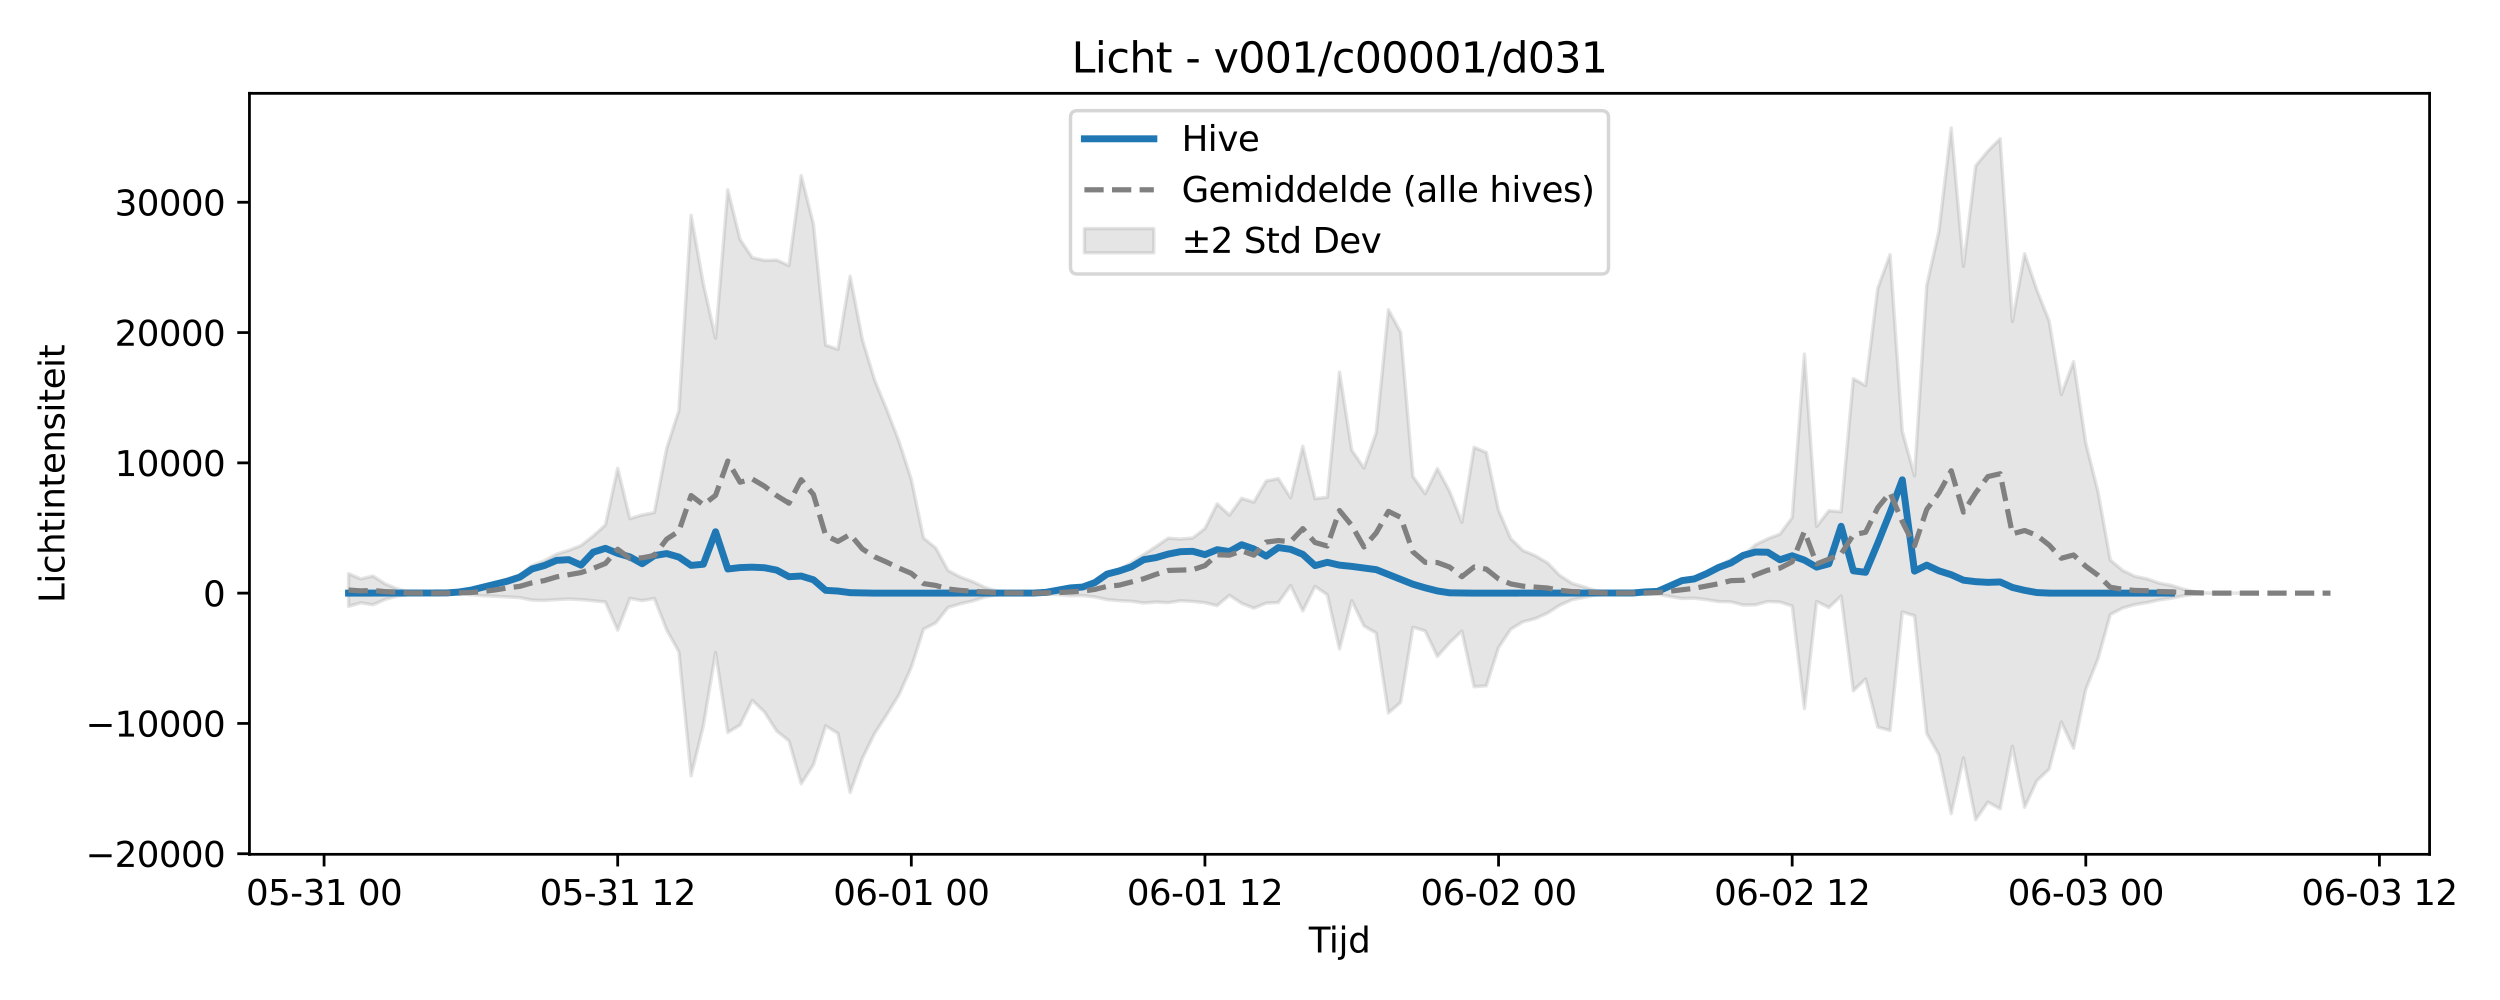 <?xml version="1.0" encoding="utf-8" standalone="no"?>
<!DOCTYPE svg PUBLIC "-//W3C//DTD SVG 1.1//EN"
  "http://www.w3.org/Graphics/SVG/1.1/DTD/svg11.dtd">
<svg xmlns:xlink="http://www.w3.org/1999/xlink" width="720pt" height="288pt" viewBox="0 0 720 288" xmlns="http://www.w3.org/2000/svg" version="1.1">
 <defs>
  <style type="text/css">*{stroke-linejoin: round; stroke-linecap: butt}</style>
 </defs>
 <g id="figure_1">
  <g id="patch_1">
   <path d="M 0 288 
L 720 288 
L 720 0 
L 0 0 
z
" style="fill: #ffffff"/>
  </g>
  <g id="axes_1">
   <g id="patch_2">
    <path d="M 71.84 246.04 
L 699.718 246.04 
L 699.718 26.88 
L 71.84 26.88 
z
" style="fill: #ffffff"/>
   </g>
   <g id="FillBetweenPolyCollection_1">
    <defs>
     <path id="md2fe8d2566" d="M 100.38 -122.783 
L 100.38 -113.359 
L 103.903 -114.384 
L 107.427 -113.816 
L 110.95 -115.371 
L 114.474 -116.347 
L 117.997 -116.979 
L 121.521 -117.159 
L 125.044 -117.175 
L 128.568 -117.142 
L 132.091 -116.99 
L 135.614 -116.728 
L 139.138 -116.392 
L 142.661 -116.272 
L 146.185 -116.079 
L 149.708 -115.885 
L 153.232 -115.173 
L 156.755 -115.077 
L 160.279 -115.297 
L 163.802 -115.472 
L 167.325 -115.307 
L 170.849 -114.986 
L 174.372 -114.627 
L 177.896 -106.51 
L 181.419 -115.677 
L 184.943 -115.023 
L 188.466 -115.623 
L 191.99 -106.62 
L 195.513 -100.29 
L 199.036 -64.571 
L 202.56 -78.968 
L 206.083 -100.059 
L 209.607 -77.064 
L 213.13 -79.173 
L 216.654 -86.309 
L 220.177 -82.925 
L 223.701 -77.426 
L 227.224 -74.645 
L 230.747 -62.268 
L 234.271 -67.745 
L 237.794 -78.948 
L 241.318 -76.773 
L 244.841 -59.75 
L 248.365 -69.609 
L 251.888 -76.759 
L 255.412 -82.215 
L 258.935 -87.951 
L 262.459 -95.834 
L 265.982 -106.807 
L 269.505 -108.622 
L 273.029 -113.041 
L 276.552 -114.106 
L 280.076 -114.904 
L 283.599 -116.034 
L 287.123 -116.761 
L 290.646 -117.039 
L 294.17 -117.165 
L 297.693 -117.161 
L 301.216 -117.038 
L 304.74 -116.716 
L 308.263 -116.411 
L 311.787 -116.476 
L 315.31 -116.068 
L 318.834 -115.317 
L 322.357 -115 
L 325.881 -114.838 
L 329.404 -114.338 
L 332.927 -114.604 
L 336.451 -114.428 
L 339.974 -114.98 
L 343.498 -114.783 
L 347.021 -114.416 
L 350.545 -113.574 
L 354.068 -116.566 
L 357.592 -114.227 
L 361.115 -112.846 
L 364.639 -114.295 
L 368.162 -114.468 
L 371.685 -119.355 
L 375.209 -112.042 
L 378.732 -119.131 
L 382.256 -116.706 
L 385.779 -101.097 
L 389.303 -115.022 
L 392.826 -107.732 
L 396.35 -105.656 
L 399.873 -82.675 
L 403.396 -85.717 
L 406.92 -107.345 
L 410.443 -106.304 
L 413.967 -98.937 
L 417.49 -102.887 
L 421.014 -106.236 
L 424.537 -90.218 
L 428.061 -90.483 
L 431.584 -101.502 
L 435.107 -106.797 
L 438.631 -108.932 
L 442.154 -109.838 
L 445.678 -111.414 
L 449.201 -113.691 
L 452.725 -115.256 
L 456.248 -115.963 
L 459.772 -116.721 
L 463.295 -117.114 
L 466.818 -117.173 
L 470.342 -117.147 
L 473.865 -116.974 
L 477.389 -116.913 
L 480.912 -116.209 
L 484.436 -115.632 
L 487.959 -115.706 
L 491.483 -115.296 
L 495.006 -114.743 
L 498.53 -114.662 
L 502.053 -113.744 
L 505.576 -113.79 
L 509.1 -114.767 
L 512.623 -114.609 
L 516.147 -113.494 
L 519.67 -83.909 
L 523.194 -114.769 
L 526.717 -113.027 
L 530.241 -116.335 
L 533.764 -89.032 
L 537.287 -92.454 
L 540.811 -78.601 
L 544.334 -77.619 
L 547.858 -111.748 
L 551.381 -110.667 
L 554.905 -76.762 
L 558.428 -70.55 
L 561.952 -53.676 
L 565.475 -69.714 
L 568.998 -51.922 
L 572.522 -56.99 
L 576.045 -55.078 
L 579.569 -73.093 
L 583.092 -55.512 
L 586.616 -63.145 
L 590.139 -66.466 
L 593.663 -80.051 
L 597.186 -72.497 
L 600.71 -89.466 
L 604.233 -98.288 
L 607.756 -111.013 
L 611.28 -112.862 
L 614.803 -113.867 
L 618.327 -114.45 
L 621.85 -115.207 
L 625.374 -115.715 
L 628.897 -116.432 
L 632.421 -116.996 
L 635.944 -117.157 
L 639.467 -117.176 
L 642.991 -117.176 
L 646.514 -117.176 
L 650.038 -117.176 
L 650.038 -117.176 
L 650.038 -117.176 
L 646.514 -117.176 
L 642.991 -117.176 
L 639.467 -117.176 
L 635.944 -117.21 
L 632.421 -117.502 
L 628.897 -118.301 
L 625.374 -119.386 
L 621.85 -120.063 
L 618.327 -121.301 
L 614.803 -122.028 
L 611.28 -123.747 
L 607.756 -126.723 
L 604.233 -146.358 
L 600.71 -160.338 
L 597.186 -183.832 
L 593.663 -174.4 
L 590.139 -195.613 
L 586.616 -204.48 
L 583.092 -214.916 
L 579.569 -195.42 
L 576.045 -248.044 
L 572.522 -244.509 
L 568.998 -240.238 
L 565.475 -211.309 
L 561.952 -251.158 
L 558.428 -221.505 
L 554.905 -205.843 
L 551.381 -150.961 
L 547.858 -163.799 
L 544.334 -214.655 
L 540.811 -205.022 
L 537.287 -176.954 
L 533.764 -178.935 
L 530.241 -140.609 
L 526.717 -140.908 
L 523.194 -136.405 
L 519.67 -186.025 
L 516.147 -138.908 
L 512.623 -134.164 
L 509.1 -132.825 
L 505.576 -131.094 
L 502.053 -128.018 
L 498.53 -126.888 
L 495.006 -125.036 
L 491.483 -123.146 
L 487.959 -121.424 
L 484.436 -120.665 
L 480.912 -119.182 
L 477.389 -117.756 
L 473.865 -117.513 
L 470.342 -117.219 
L 466.818 -117.181 
L 463.295 -117.267 
L 459.772 -117.843 
L 456.248 -118.955 
L 452.725 -119.991 
L 449.201 -122.285 
L 445.678 -125.894 
L 442.154 -127.955 
L 438.631 -129.436 
L 435.107 -132.858 
L 431.584 -141.063 
L 428.061 -157.684 
L 424.537 -159.173 
L 421.014 -137.577 
L 417.49 -146.487 
L 413.967 -153.04 
L 410.443 -145.812 
L 406.92 -150.787 
L 403.396 -192.274 
L 399.873 -198.785 
L 396.35 -163.417 
L 392.826 -153.207 
L 389.303 -158.351 
L 385.779 -180.84 
L 382.256 -144.785 
L 378.732 -144.386 
L 375.209 -159.477 
L 371.685 -144.65 
L 368.162 -150.162 
L 364.639 -149.453 
L 361.115 -143.379 
L 357.592 -144.494 
L 354.068 -139.647 
L 350.545 -142.907 
L 347.021 -135.78 
L 343.498 -133.05 
L 339.974 -132.753 
L 336.451 -133.004 
L 332.927 -130.592 
L 329.404 -128.315 
L 325.881 -125.974 
L 322.357 -123.953 
L 318.834 -122.923 
L 315.31 -120.432 
L 311.787 -119.028 
L 308.263 -118.608 
L 304.74 -117.923 
L 301.216 -117.384 
L 297.693 -117.199 
L 294.17 -117.192 
L 290.646 -117.378 
L 287.123 -117.784 
L 283.599 -118.85 
L 280.076 -120.507 
L 276.552 -121.821 
L 273.029 -123.703 
L 269.505 -130.173 
L 265.982 -133.037 
L 262.459 -149.907 
L 258.935 -160.801 
L 255.412 -169.949 
L 251.888 -178.529 
L 248.365 -190.202 
L 244.841 -208.441 
L 241.318 -187.37 
L 237.794 -188.616 
L 234.271 -223.428 
L 230.747 -237.424 
L 227.224 -211.504 
L 223.701 -213.095 
L 220.177 -212.998 
L 216.654 -213.793 
L 213.13 -219.081 
L 209.607 -233.361 
L 206.083 -190.632 
L 202.56 -206.244 
L 199.036 -226.007 
L 195.513 -169.736 
L 191.99 -158.816 
L 188.466 -140.388 
L 184.943 -139.685 
L 181.419 -138.618 
L 177.896 -153.122 
L 174.372 -136.828 
L 170.849 -133.642 
L 167.325 -130.886 
L 163.802 -129.504 
L 160.279 -128.404 
L 156.755 -126.502 
L 153.232 -125.131 
L 149.708 -122.382 
L 146.185 -121.29 
L 142.661 -119.928 
L 139.138 -118.906 
L 135.614 -117.985 
L 132.091 -117.462 
L 128.568 -117.226 
L 125.044 -117.177 
L 121.521 -117.201 
L 117.997 -117.465 
L 114.474 -118.392 
L 110.95 -119.822 
L 107.427 -122.101 
L 103.903 -121.271 
L 100.38 -122.783 
z
" style="stroke: #808080; stroke-opacity: 0.2"/>
    </defs>
    <g clip-path="url(#p5424c232a2)">
     <use xlink:href="#md2fe8d2566" x="0" y="288" style="fill: #808080; fill-opacity: 0.2; stroke: #808080; stroke-opacity: 0.2"/>
    </g>
   </g>
   <g id="matplotlib.axis_1">
    <g id="xtick_1">
     <g id="line2d_1">
      <defs>
       <path id="me4b83a3292" d="M 0 0 
L 0 3.5 
" style="stroke: #000000; stroke-width: 0.8"/>
      </defs>
      <g>
       <use xlink:href="#me4b83a3292" x="93.333" y="246.04" style="stroke: #000000; stroke-width: 0.8"/>
      </g>
     </g>
     <g id="text_1">
      <!-- 05-31 00 -->
      <g transform="translate(70.853 260.638) scale(0.1 -0.1)">
       <defs>
        <path id="DejaVuSans-30" d="M 2034 4250 
Q 1547 4250 1301 3770 
Q 1056 3291 1056 2328 
Q 1056 1369 1301 889 
Q 1547 409 2034 409 
Q 2525 409 2770 889 
Q 3016 1369 3016 2328 
Q 3016 3291 2770 3770 
Q 2525 4250 2034 4250 
z
M 2034 4750 
Q 2819 4750 3233 4129 
Q 3647 3509 3647 2328 
Q 3647 1150 3233 529 
Q 2819 -91 2034 -91 
Q 1250 -91 836 529 
Q 422 1150 422 2328 
Q 422 3509 836 4129 
Q 1250 4750 2034 4750 
z
" transform="scale(0.016)"/>
        <path id="DejaVuSans-35" d="M 691 4666 
L 3169 4666 
L 3169 4134 
L 1269 4134 
L 1269 2991 
Q 1406 3038 1543 3061 
Q 1681 3084 1819 3084 
Q 2600 3084 3056 2656 
Q 3513 2228 3513 1497 
Q 3513 744 3044 326 
Q 2575 -91 1722 -91 
Q 1428 -91 1123 -41 
Q 819 9 494 109 
L 494 744 
Q 775 591 1075 516 
Q 1375 441 1709 441 
Q 2250 441 2565 725 
Q 2881 1009 2881 1497 
Q 2881 1984 2565 2268 
Q 2250 2553 1709 2553 
Q 1456 2553 1204 2497 
Q 953 2441 691 2322 
L 691 4666 
z
" transform="scale(0.016)"/>
        <path id="DejaVuSans-2d" d="M 313 2009 
L 1997 2009 
L 1997 1497 
L 313 1497 
L 313 2009 
z
" transform="scale(0.016)"/>
        <path id="DejaVuSans-33" d="M 2597 2516 
Q 3050 2419 3304 2112 
Q 3559 1806 3559 1356 
Q 3559 666 3084 287 
Q 2609 -91 1734 -91 
Q 1441 -91 1130 -33 
Q 819 25 488 141 
L 488 750 
Q 750 597 1062 519 
Q 1375 441 1716 441 
Q 2309 441 2620 675 
Q 2931 909 2931 1356 
Q 2931 1769 2642 2001 
Q 2353 2234 1838 2234 
L 1294 2234 
L 1294 2753 
L 1863 2753 
Q 2328 2753 2575 2939 
Q 2822 3125 2822 3475 
Q 2822 3834 2567 4026 
Q 2313 4219 1838 4219 
Q 1578 4219 1281 4162 
Q 984 4106 628 3988 
L 628 4550 
Q 988 4650 1302 4700 
Q 1616 4750 1894 4750 
Q 2613 4750 3031 4423 
Q 3450 4097 3450 3541 
Q 3450 3153 3228 2886 
Q 3006 2619 2597 2516 
z
" transform="scale(0.016)"/>
        <path id="DejaVuSans-31" d="M 794 531 
L 1825 531 
L 1825 4091 
L 703 3866 
L 703 4441 
L 1819 4666 
L 2450 4666 
L 2450 531 
L 3481 531 
L 3481 0 
L 794 0 
L 794 531 
z
" transform="scale(0.016)"/>
        <path id="DejaVuSans-20" transform="scale(0.016)"/>
       </defs>
       <use xlink:href="#DejaVuSans-30"/>
       <use xlink:href="#DejaVuSans-35" transform="translate(63.623 0)"/>
       <use xlink:href="#DejaVuSans-2d" transform="translate(127.246 0)"/>
       <use xlink:href="#DejaVuSans-33" transform="translate(163.33 0)"/>
       <use xlink:href="#DejaVuSans-31" transform="translate(226.953 0)"/>
       <use xlink:href="#DejaVuSans-20" transform="translate(290.576 0)"/>
       <use xlink:href="#DejaVuSans-30" transform="translate(322.363 0)"/>
       <use xlink:href="#DejaVuSans-30" transform="translate(385.986 0)"/>
      </g>
     </g>
    </g>
    <g id="xtick_2">
     <g id="line2d_2">
      <g>
       <use xlink:href="#me4b83a3292" x="177.896" y="246.04" style="stroke: #000000; stroke-width: 0.8"/>
      </g>
     </g>
     <g id="text_2">
      <!-- 05-31 12 -->
      <g transform="translate(155.415 260.638) scale(0.1 -0.1)">
       <defs>
        <path id="DejaVuSans-32" d="M 1228 531 
L 3431 531 
L 3431 0 
L 469 0 
L 469 531 
Q 828 903 1448 1529 
Q 2069 2156 2228 2338 
Q 2531 2678 2651 2914 
Q 2772 3150 2772 3378 
Q 2772 3750 2511 3984 
Q 2250 4219 1831 4219 
Q 1534 4219 1204 4116 
Q 875 4013 500 3803 
L 500 4441 
Q 881 4594 1212 4672 
Q 1544 4750 1819 4750 
Q 2544 4750 2975 4387 
Q 3406 4025 3406 3419 
Q 3406 3131 3298 2873 
Q 3191 2616 2906 2266 
Q 2828 2175 2409 1742 
Q 1991 1309 1228 531 
z
" transform="scale(0.016)"/>
       </defs>
       <use xlink:href="#DejaVuSans-30"/>
       <use xlink:href="#DejaVuSans-35" transform="translate(63.623 0)"/>
       <use xlink:href="#DejaVuSans-2d" transform="translate(127.246 0)"/>
       <use xlink:href="#DejaVuSans-33" transform="translate(163.33 0)"/>
       <use xlink:href="#DejaVuSans-31" transform="translate(226.953 0)"/>
       <use xlink:href="#DejaVuSans-20" transform="translate(290.576 0)"/>
       <use xlink:href="#DejaVuSans-31" transform="translate(322.363 0)"/>
       <use xlink:href="#DejaVuSans-32" transform="translate(385.986 0)"/>
      </g>
     </g>
    </g>
    <g id="xtick_3">
     <g id="line2d_3">
      <g>
       <use xlink:href="#me4b83a3292" x="262.459" y="246.04" style="stroke: #000000; stroke-width: 0.8"/>
      </g>
     </g>
     <g id="text_3">
      <!-- 06-01 00 -->
      <g transform="translate(239.978 260.638) scale(0.1 -0.1)">
       <defs>
        <path id="DejaVuSans-36" d="M 2113 2584 
Q 1688 2584 1439 2293 
Q 1191 2003 1191 1497 
Q 1191 994 1439 701 
Q 1688 409 2113 409 
Q 2538 409 2786 701 
Q 3034 994 3034 1497 
Q 3034 2003 2786 2293 
Q 2538 2584 2113 2584 
z
M 3366 4563 
L 3366 3988 
Q 3128 4100 2886 4159 
Q 2644 4219 2406 4219 
Q 1781 4219 1451 3797 
Q 1122 3375 1075 2522 
Q 1259 2794 1537 2939 
Q 1816 3084 2150 3084 
Q 2853 3084 3261 2657 
Q 3669 2231 3669 1497 
Q 3669 778 3244 343 
Q 2819 -91 2113 -91 
Q 1303 -91 875 529 
Q 447 1150 447 2328 
Q 447 3434 972 4092 
Q 1497 4750 2381 4750 
Q 2619 4750 2861 4703 
Q 3103 4656 3366 4563 
z
" transform="scale(0.016)"/>
       </defs>
       <use xlink:href="#DejaVuSans-30"/>
       <use xlink:href="#DejaVuSans-36" transform="translate(63.623 0)"/>
       <use xlink:href="#DejaVuSans-2d" transform="translate(127.246 0)"/>
       <use xlink:href="#DejaVuSans-30" transform="translate(163.33 0)"/>
       <use xlink:href="#DejaVuSans-31" transform="translate(226.953 0)"/>
       <use xlink:href="#DejaVuSans-20" transform="translate(290.576 0)"/>
       <use xlink:href="#DejaVuSans-30" transform="translate(322.363 0)"/>
       <use xlink:href="#DejaVuSans-30" transform="translate(385.986 0)"/>
      </g>
     </g>
    </g>
    <g id="xtick_4">
     <g id="line2d_4">
      <g>
       <use xlink:href="#me4b83a3292" x="347.021" y="246.04" style="stroke: #000000; stroke-width: 0.8"/>
      </g>
     </g>
     <g id="text_4">
      <!-- 06-01 12 -->
      <g transform="translate(324.541 260.638) scale(0.1 -0.1)">
       <use xlink:href="#DejaVuSans-30"/>
       <use xlink:href="#DejaVuSans-36" transform="translate(63.623 0)"/>
       <use xlink:href="#DejaVuSans-2d" transform="translate(127.246 0)"/>
       <use xlink:href="#DejaVuSans-30" transform="translate(163.33 0)"/>
       <use xlink:href="#DejaVuSans-31" transform="translate(226.953 0)"/>
       <use xlink:href="#DejaVuSans-20" transform="translate(290.576 0)"/>
       <use xlink:href="#DejaVuSans-31" transform="translate(322.363 0)"/>
       <use xlink:href="#DejaVuSans-32" transform="translate(385.986 0)"/>
      </g>
     </g>
    </g>
    <g id="xtick_5">
     <g id="line2d_5">
      <g>
       <use xlink:href="#me4b83a3292" x="431.584" y="246.04" style="stroke: #000000; stroke-width: 0.8"/>
      </g>
     </g>
     <g id="text_5">
      <!-- 06-02 00 -->
      <g transform="translate(409.104 260.638) scale(0.1 -0.1)">
       <use xlink:href="#DejaVuSans-30"/>
       <use xlink:href="#DejaVuSans-36" transform="translate(63.623 0)"/>
       <use xlink:href="#DejaVuSans-2d" transform="translate(127.246 0)"/>
       <use xlink:href="#DejaVuSans-30" transform="translate(163.33 0)"/>
       <use xlink:href="#DejaVuSans-32" transform="translate(226.953 0)"/>
       <use xlink:href="#DejaVuSans-20" transform="translate(290.576 0)"/>
       <use xlink:href="#DejaVuSans-30" transform="translate(322.363 0)"/>
       <use xlink:href="#DejaVuSans-30" transform="translate(385.986 0)"/>
      </g>
     </g>
    </g>
    <g id="xtick_6">
     <g id="line2d_6">
      <g>
       <use xlink:href="#me4b83a3292" x="516.147" y="246.04" style="stroke: #000000; stroke-width: 0.8"/>
      </g>
     </g>
     <g id="text_6">
      <!-- 06-02 12 -->
      <g transform="translate(493.666 260.638) scale(0.1 -0.1)">
       <use xlink:href="#DejaVuSans-30"/>
       <use xlink:href="#DejaVuSans-36" transform="translate(63.623 0)"/>
       <use xlink:href="#DejaVuSans-2d" transform="translate(127.246 0)"/>
       <use xlink:href="#DejaVuSans-30" transform="translate(163.33 0)"/>
       <use xlink:href="#DejaVuSans-32" transform="translate(226.953 0)"/>
       <use xlink:href="#DejaVuSans-20" transform="translate(290.576 0)"/>
       <use xlink:href="#DejaVuSans-31" transform="translate(322.363 0)"/>
       <use xlink:href="#DejaVuSans-32" transform="translate(385.986 0)"/>
      </g>
     </g>
    </g>
    <g id="xtick_7">
     <g id="line2d_7">
      <g>
       <use xlink:href="#me4b83a3292" x="600.71" y="246.04" style="stroke: #000000; stroke-width: 0.8"/>
      </g>
     </g>
     <g id="text_7">
      <!-- 06-03 00 -->
      <g transform="translate(578.229 260.638) scale(0.1 -0.1)">
       <use xlink:href="#DejaVuSans-30"/>
       <use xlink:href="#DejaVuSans-36" transform="translate(63.623 0)"/>
       <use xlink:href="#DejaVuSans-2d" transform="translate(127.246 0)"/>
       <use xlink:href="#DejaVuSans-30" transform="translate(163.33 0)"/>
       <use xlink:href="#DejaVuSans-33" transform="translate(226.953 0)"/>
       <use xlink:href="#DejaVuSans-20" transform="translate(290.576 0)"/>
       <use xlink:href="#DejaVuSans-30" transform="translate(322.363 0)"/>
       <use xlink:href="#DejaVuSans-30" transform="translate(385.986 0)"/>
      </g>
     </g>
    </g>
    <g id="xtick_8">
     <g id="line2d_8">
      <g>
       <use xlink:href="#me4b83a3292" x="685.272" y="246.04" style="stroke: #000000; stroke-width: 0.8"/>
      </g>
     </g>
     <g id="text_8">
      <!-- 06-03 12 -->
      <g transform="translate(662.792 260.638) scale(0.1 -0.1)">
       <use xlink:href="#DejaVuSans-30"/>
       <use xlink:href="#DejaVuSans-36" transform="translate(63.623 0)"/>
       <use xlink:href="#DejaVuSans-2d" transform="translate(127.246 0)"/>
       <use xlink:href="#DejaVuSans-30" transform="translate(163.33 0)"/>
       <use xlink:href="#DejaVuSans-33" transform="translate(226.953 0)"/>
       <use xlink:href="#DejaVuSans-20" transform="translate(290.576 0)"/>
       <use xlink:href="#DejaVuSans-31" transform="translate(322.363 0)"/>
       <use xlink:href="#DejaVuSans-32" transform="translate(385.986 0)"/>
      </g>
     </g>
    </g>
    <g id="text_9">
     <!-- Tijd -->
     <g transform="translate(376.929 274.317) scale(0.1 -0.1)">
      <defs>
       <path id="DejaVuSans-54" d="M -19 4666 
L 3928 4666 
L 3928 4134 
L 2272 4134 
L 2272 0 
L 1638 0 
L 1638 4134 
L -19 4134 
L -19 4666 
z
" transform="scale(0.016)"/>
       <path id="DejaVuSans-69" d="M 603 3500 
L 1178 3500 
L 1178 0 
L 603 0 
L 603 3500 
z
M 603 4863 
L 1178 4863 
L 1178 4134 
L 603 4134 
L 603 4863 
z
" transform="scale(0.016)"/>
       <path id="DejaVuSans-6a" d="M 603 3500 
L 1178 3500 
L 1178 -63 
Q 1178 -731 923 -1031 
Q 669 -1331 103 -1331 
L -116 -1331 
L -116 -844 
L 38 -844 
Q 366 -844 484 -692 
Q 603 -541 603 -63 
L 603 3500 
z
M 603 4863 
L 1178 4863 
L 1178 4134 
L 603 4134 
L 603 4863 
z
" transform="scale(0.016)"/>
       <path id="DejaVuSans-64" d="M 2906 2969 
L 2906 4863 
L 3481 4863 
L 3481 0 
L 2906 0 
L 2906 525 
Q 2725 213 2448 61 
Q 2172 -91 1784 -91 
Q 1150 -91 751 415 
Q 353 922 353 1747 
Q 353 2572 751 3078 
Q 1150 3584 1784 3584 
Q 2172 3584 2448 3432 
Q 2725 3281 2906 2969 
z
M 947 1747 
Q 947 1113 1208 752 
Q 1469 391 1925 391 
Q 2381 391 2643 752 
Q 2906 1113 2906 1747 
Q 2906 2381 2643 2742 
Q 2381 3103 1925 3103 
Q 1469 3103 1208 2742 
Q 947 2381 947 1747 
z
" transform="scale(0.016)"/>
      </defs>
      <use xlink:href="#DejaVuSans-54"/>
      <use xlink:href="#DejaVuSans-69" transform="translate(57.959 0)"/>
      <use xlink:href="#DejaVuSans-6a" transform="translate(85.742 0)"/>
      <use xlink:href="#DejaVuSans-64" transform="translate(113.525 0)"/>
     </g>
    </g>
   </g>
   <g id="matplotlib.axis_2">
    <g id="ytick_1">
     <g id="line2d_9">
      <defs>
       <path id="m08925f5e7f" d="M 0 0 
L -3.5 0 
" style="stroke: #000000; stroke-width: 0.8"/>
      </defs>
      <g>
       <use xlink:href="#m08925f5e7f" x="71.84" y="245.87" style="stroke: #000000; stroke-width: 0.8"/>
      </g>
     </g>
     <g id="text_10">
      <!-- −20000 -->
      <g transform="translate(24.648 249.669) scale(0.1 -0.1)">
       <defs>
        <path id="DejaVuSans-2212" d="M 678 2272 
L 4684 2272 
L 4684 1741 
L 678 1741 
L 678 2272 
z
" transform="scale(0.016)"/>
       </defs>
       <use xlink:href="#DejaVuSans-2212"/>
       <use xlink:href="#DejaVuSans-32" transform="translate(83.789 0)"/>
       <use xlink:href="#DejaVuSans-30" transform="translate(147.412 0)"/>
       <use xlink:href="#DejaVuSans-30" transform="translate(211.035 0)"/>
       <use xlink:href="#DejaVuSans-30" transform="translate(274.658 0)"/>
       <use xlink:href="#DejaVuSans-30" transform="translate(338.281 0)"/>
      </g>
     </g>
    </g>
    <g id="ytick_2">
     <g id="line2d_10">
      <g>
       <use xlink:href="#m08925f5e7f" x="71.84" y="208.347" style="stroke: #000000; stroke-width: 0.8"/>
      </g>
     </g>
     <g id="text_11">
      <!-- −10000 -->
      <g transform="translate(24.648 212.146) scale(0.1 -0.1)">
       <use xlink:href="#DejaVuSans-2212"/>
       <use xlink:href="#DejaVuSans-31" transform="translate(83.789 0)"/>
       <use xlink:href="#DejaVuSans-30" transform="translate(147.412 0)"/>
       <use xlink:href="#DejaVuSans-30" transform="translate(211.035 0)"/>
       <use xlink:href="#DejaVuSans-30" transform="translate(274.658 0)"/>
       <use xlink:href="#DejaVuSans-30" transform="translate(338.281 0)"/>
      </g>
     </g>
    </g>
    <g id="ytick_3">
     <g id="line2d_11">
      <g>
       <use xlink:href="#m08925f5e7f" x="71.84" y="170.824" style="stroke: #000000; stroke-width: 0.8"/>
      </g>
     </g>
     <g id="text_12">
      <!-- 0 -->
      <g transform="translate(58.477 174.623) scale(0.1 -0.1)">
       <use xlink:href="#DejaVuSans-30"/>
      </g>
     </g>
    </g>
    <g id="ytick_4">
     <g id="line2d_12">
      <g>
       <use xlink:href="#m08925f5e7f" x="71.84" y="133.301" style="stroke: #000000; stroke-width: 0.8"/>
      </g>
     </g>
     <g id="text_13">
      <!-- 10000 -->
      <g transform="translate(33.028 137.1) scale(0.1 -0.1)">
       <use xlink:href="#DejaVuSans-31"/>
       <use xlink:href="#DejaVuSans-30" transform="translate(63.623 0)"/>
       <use xlink:href="#DejaVuSans-30" transform="translate(127.246 0)"/>
       <use xlink:href="#DejaVuSans-30" transform="translate(190.869 0)"/>
       <use xlink:href="#DejaVuSans-30" transform="translate(254.492 0)"/>
      </g>
     </g>
    </g>
    <g id="ytick_5">
     <g id="line2d_13">
      <g>
       <use xlink:href="#m08925f5e7f" x="71.84" y="95.778" style="stroke: #000000; stroke-width: 0.8"/>
      </g>
     </g>
     <g id="text_14">
      <!-- 20000 -->
      <g transform="translate(33.028 99.577) scale(0.1 -0.1)">
       <use xlink:href="#DejaVuSans-32"/>
       <use xlink:href="#DejaVuSans-30" transform="translate(63.623 0)"/>
       <use xlink:href="#DejaVuSans-30" transform="translate(127.246 0)"/>
       <use xlink:href="#DejaVuSans-30" transform="translate(190.869 0)"/>
       <use xlink:href="#DejaVuSans-30" transform="translate(254.492 0)"/>
      </g>
     </g>
    </g>
    <g id="ytick_6">
     <g id="line2d_14">
      <g>
       <use xlink:href="#m08925f5e7f" x="71.84" y="58.254" style="stroke: #000000; stroke-width: 0.8"/>
      </g>
     </g>
     <g id="text_15">
      <!-- 30000 -->
      <g transform="translate(33.028 62.054) scale(0.1 -0.1)">
       <use xlink:href="#DejaVuSans-33"/>
       <use xlink:href="#DejaVuSans-30" transform="translate(63.623 0)"/>
       <use xlink:href="#DejaVuSans-30" transform="translate(127.246 0)"/>
       <use xlink:href="#DejaVuSans-30" transform="translate(190.869 0)"/>
       <use xlink:href="#DejaVuSans-30" transform="translate(254.492 0)"/>
      </g>
     </g>
    </g>
    <g id="text_16">
     <!-- Lichtintensiteit -->
     <g transform="translate(18.568 173.656) rotate(-90) scale(0.1 -0.1)">
      <defs>
       <path id="DejaVuSans-4c" d="M 628 4666 
L 1259 4666 
L 1259 531 
L 3531 531 
L 3531 0 
L 628 0 
L 628 4666 
z
" transform="scale(0.016)"/>
       <path id="DejaVuSans-63" d="M 3122 3366 
L 3122 2828 
Q 2878 2963 2633 3030 
Q 2388 3097 2138 3097 
Q 1578 3097 1268 2742 
Q 959 2388 959 1747 
Q 959 1106 1268 751 
Q 1578 397 2138 397 
Q 2388 397 2633 464 
Q 2878 531 3122 666 
L 3122 134 
Q 2881 22 2623 -34 
Q 2366 -91 2075 -91 
Q 1284 -91 818 406 
Q 353 903 353 1747 
Q 353 2603 823 3093 
Q 1294 3584 2113 3584 
Q 2378 3584 2631 3529 
Q 2884 3475 3122 3366 
z
" transform="scale(0.016)"/>
       <path id="DejaVuSans-68" d="M 3513 2113 
L 3513 0 
L 2938 0 
L 2938 2094 
Q 2938 2591 2744 2837 
Q 2550 3084 2163 3084 
Q 1697 3084 1428 2787 
Q 1159 2491 1159 1978 
L 1159 0 
L 581 0 
L 581 4863 
L 1159 4863 
L 1159 2956 
Q 1366 3272 1645 3428 
Q 1925 3584 2291 3584 
Q 2894 3584 3203 3211 
Q 3513 2838 3513 2113 
z
" transform="scale(0.016)"/>
       <path id="DejaVuSans-74" d="M 1172 4494 
L 1172 3500 
L 2356 3500 
L 2356 3053 
L 1172 3053 
L 1172 1153 
Q 1172 725 1289 603 
Q 1406 481 1766 481 
L 2356 481 
L 2356 0 
L 1766 0 
Q 1100 0 847 248 
Q 594 497 594 1153 
L 594 3053 
L 172 3053 
L 172 3500 
L 594 3500 
L 594 4494 
L 1172 4494 
z
" transform="scale(0.016)"/>
       <path id="DejaVuSans-6e" d="M 3513 2113 
L 3513 0 
L 2938 0 
L 2938 2094 
Q 2938 2591 2744 2837 
Q 2550 3084 2163 3084 
Q 1697 3084 1428 2787 
Q 1159 2491 1159 1978 
L 1159 0 
L 581 0 
L 581 3500 
L 1159 3500 
L 1159 2956 
Q 1366 3272 1645 3428 
Q 1925 3584 2291 3584 
Q 2894 3584 3203 3211 
Q 3513 2838 3513 2113 
z
" transform="scale(0.016)"/>
       <path id="DejaVuSans-65" d="M 3597 1894 
L 3597 1613 
L 953 1613 
Q 991 1019 1311 708 
Q 1631 397 2203 397 
Q 2534 397 2845 478 
Q 3156 559 3463 722 
L 3463 178 
Q 3153 47 2828 -22 
Q 2503 -91 2169 -91 
Q 1331 -91 842 396 
Q 353 884 353 1716 
Q 353 2575 817 3079 
Q 1281 3584 2069 3584 
Q 2775 3584 3186 3129 
Q 3597 2675 3597 1894 
z
M 3022 2063 
Q 3016 2534 2758 2815 
Q 2500 3097 2075 3097 
Q 1594 3097 1305 2825 
Q 1016 2553 972 2059 
L 3022 2063 
z
" transform="scale(0.016)"/>
       <path id="DejaVuSans-73" d="M 2834 3397 
L 2834 2853 
Q 2591 2978 2328 3040 
Q 2066 3103 1784 3103 
Q 1356 3103 1142 2972 
Q 928 2841 928 2578 
Q 928 2378 1081 2264 
Q 1234 2150 1697 2047 
L 1894 2003 
Q 2506 1872 2764 1633 
Q 3022 1394 3022 966 
Q 3022 478 2636 193 
Q 2250 -91 1575 -91 
Q 1294 -91 989 -36 
Q 684 19 347 128 
L 347 722 
Q 666 556 975 473 
Q 1284 391 1588 391 
Q 1994 391 2212 530 
Q 2431 669 2431 922 
Q 2431 1156 2273 1281 
Q 2116 1406 1581 1522 
L 1381 1569 
Q 847 1681 609 1914 
Q 372 2147 372 2553 
Q 372 3047 722 3315 
Q 1072 3584 1716 3584 
Q 2034 3584 2315 3537 
Q 2597 3491 2834 3397 
z
" transform="scale(0.016)"/>
      </defs>
      <use xlink:href="#DejaVuSans-4c"/>
      <use xlink:href="#DejaVuSans-69" transform="translate(55.713 0)"/>
      <use xlink:href="#DejaVuSans-63" transform="translate(83.496 0)"/>
      <use xlink:href="#DejaVuSans-68" transform="translate(138.477 0)"/>
      <use xlink:href="#DejaVuSans-74" transform="translate(201.855 0)"/>
      <use xlink:href="#DejaVuSans-69" transform="translate(241.064 0)"/>
      <use xlink:href="#DejaVuSans-6e" transform="translate(268.848 0)"/>
      <use xlink:href="#DejaVuSans-74" transform="translate(332.227 0)"/>
      <use xlink:href="#DejaVuSans-65" transform="translate(371.436 0)"/>
      <use xlink:href="#DejaVuSans-6e" transform="translate(432.959 0)"/>
      <use xlink:href="#DejaVuSans-73" transform="translate(496.338 0)"/>
      <use xlink:href="#DejaVuSans-69" transform="translate(548.438 0)"/>
      <use xlink:href="#DejaVuSans-74" transform="translate(576.221 0)"/>
      <use xlink:href="#DejaVuSans-65" transform="translate(615.43 0)"/>
      <use xlink:href="#DejaVuSans-69" transform="translate(676.953 0)"/>
      <use xlink:href="#DejaVuSans-74" transform="translate(704.736 0)"/>
     </g>
    </g>
   </g>
   <g id="line2d_15">
    <path d="M 100.38 170.824 
L 128.568 170.769 
L 132.091 170.507 
L 135.614 169.964 
L 146.185 167.375 
L 149.708 166.214 
L 153.232 163.856 
L 156.755 162.885 
L 160.279 161.385 
L 163.802 161.176 
L 167.325 162.766 
L 170.849 159.018 
L 174.372 157.916 
L 177.896 159.375 
L 181.419 160.39 
L 184.943 162.348 
L 188.466 160.017 
L 191.99 159.425 
L 195.513 160.434 
L 199.036 162.831 
L 202.56 162.501 
L 206.083 153.144 
L 209.607 163.873 
L 213.13 163.465 
L 216.654 163.345 
L 220.177 163.509 
L 223.701 164.2 
L 227.224 166.094 
L 230.747 165.904 
L 234.271 166.975 
L 237.794 170.019 
L 241.318 170.224 
L 244.841 170.688 
L 251.888 170.824 
L 297.693 170.799 
L 301.216 170.593 
L 308.263 169.315 
L 311.787 169.071 
L 315.31 167.793 
L 318.834 165.332 
L 322.357 164.427 
L 325.881 163.241 
L 329.404 161.186 
L 332.927 160.59 
L 336.451 159.574 
L 339.974 158.881 
L 343.498 158.775 
L 347.021 159.733 
L 350.545 158.309 
L 354.068 158.845 
L 357.592 156.877 
L 361.115 158.102 
L 364.639 160.17 
L 368.162 157.704 
L 371.685 158.206 
L 375.209 159.656 
L 378.732 162.893 
L 382.256 161.954 
L 385.779 162.761 
L 389.303 163.118 
L 396.35 164.057 
L 406.92 168.254 
L 410.443 169.291 
L 413.967 170.19 
L 417.49 170.732 
L 424.537 170.824 
L 470.342 170.776 
L 473.865 170.46 
L 477.389 170.325 
L 484.436 167.206 
L 487.959 166.732 
L 491.483 165.217 
L 495.006 163.407 
L 498.53 162.114 
L 502.053 159.943 
L 505.576 158.978 
L 509.1 159.043 
L 512.623 161.212 
L 516.147 160.058 
L 519.67 161.309 
L 523.194 163.327 
L 526.717 162.385 
L 530.241 151.574 
L 533.764 164.398 
L 537.287 164.824 
L 540.811 156.396 
L 544.334 147.62 
L 547.858 138.191 
L 551.381 164.485 
L 554.905 162.753 
L 558.428 164.402 
L 561.952 165.519 
L 565.475 167.094 
L 568.998 167.52 
L 572.522 167.719 
L 576.045 167.603 
L 579.569 169.184 
L 583.092 170.022 
L 586.616 170.656 
L 590.139 170.814 
L 625.374 170.824 
L 625.374 170.824 
" clip-path="url(#p5424c232a2)" style="fill: none; stroke: #1f77b4; stroke-width: 2; stroke-linecap: square"/>
   </g>
   <g id="line2d_16">
    <path d="M 100.38 169.929 
L 103.903 170.173 
L 107.427 170.041 
L 110.95 170.403 
L 117.997 170.778 
L 128.568 170.816 
L 135.614 170.643 
L 139.138 170.351 
L 142.661 169.9 
L 146.185 169.315 
L 149.708 168.866 
L 153.232 167.848 
L 156.755 167.21 
L 160.279 166.149 
L 167.325 164.904 
L 170.849 163.686 
L 174.372 162.273 
L 177.896 158.184 
L 181.419 160.853 
L 184.943 160.646 
L 188.466 159.995 
L 191.99 155.282 
L 195.513 152.987 
L 199.036 142.711 
L 202.56 145.394 
L 206.083 142.654 
L 209.607 132.788 
L 213.13 138.873 
L 216.654 137.949 
L 220.177 140.038 
L 223.701 142.739 
L 227.224 144.926 
L 230.747 138.154 
L 234.271 142.414 
L 237.794 154.218 
L 241.318 155.929 
L 244.841 153.905 
L 248.365 158.095 
L 251.888 160.356 
L 255.412 161.918 
L 258.935 163.624 
L 262.459 165.129 
L 265.982 168.078 
L 269.505 168.603 
L 273.029 169.628 
L 276.552 170.036 
L 287.123 170.727 
L 297.693 170.82 
L 304.74 170.68 
L 311.787 170.248 
L 315.31 169.75 
L 318.834 168.88 
L 322.357 168.523 
L 329.404 166.673 
L 332.927 165.402 
L 336.451 164.284 
L 343.498 164.083 
L 347.021 162.902 
L 350.545 159.76 
L 354.068 159.894 
L 357.592 158.639 
L 361.115 159.887 
L 364.639 156.126 
L 368.162 155.685 
L 371.685 155.998 
L 375.209 152.24 
L 378.732 156.242 
L 382.256 157.254 
L 385.779 147.031 
L 389.303 151.313 
L 392.826 157.53 
L 396.35 153.463 
L 399.873 147.27 
L 403.396 149.005 
L 406.92 158.934 
L 410.443 161.942 
L 413.967 162.011 
L 417.49 163.313 
L 421.014 166.093 
L 424.537 163.304 
L 428.061 163.916 
L 431.584 166.717 
L 435.107 168.172 
L 438.631 168.816 
L 445.678 169.346 
L 449.201 170.012 
L 452.725 170.377 
L 463.295 170.809 
L 473.865 170.756 
L 477.389 170.666 
L 484.436 169.852 
L 487.959 169.435 
L 495.006 168.111 
L 498.53 167.225 
L 502.053 167.119 
L 505.576 165.558 
L 509.1 164.204 
L 512.623 163.613 
L 516.147 161.799 
L 519.67 153.033 
L 523.194 162.413 
L 526.717 161.032 
L 530.241 159.528 
L 533.764 154.016 
L 537.287 153.296 
L 540.811 146.188 
L 544.334 141.863 
L 547.858 150.226 
L 551.381 157.186 
L 554.905 146.697 
L 558.428 141.972 
L 561.952 135.583 
L 565.475 147.489 
L 568.998 141.92 
L 572.522 137.25 
L 576.045 136.439 
L 579.569 153.744 
L 583.092 152.786 
L 586.616 154.187 
L 590.139 156.961 
L 593.663 160.775 
L 597.186 159.836 
L 600.71 163.098 
L 604.233 165.677 
L 607.756 169.132 
L 611.28 169.696 
L 614.803 170.052 
L 618.327 170.125 
L 621.85 170.365 
L 628.897 170.633 
L 635.944 170.816 
L 671.178 170.824 
L 671.178 170.824 
" clip-path="url(#p5424c232a2)" style="fill: none; stroke-dasharray: 5.55,2.4; stroke-dashoffset: 0; stroke: #808080; stroke-width: 1.5"/>
   </g>
   <g id="patch_3">
    <path d="M 71.84 246.04 
L 71.84 26.88 
" style="fill: none; stroke: #000000; stroke-width: 0.8; stroke-linejoin: miter; stroke-linecap: square"/>
   </g>
   <g id="patch_4">
    <path d="M 699.718 246.04 
L 699.718 26.88 
" style="fill: none; stroke: #000000; stroke-width: 0.8; stroke-linejoin: miter; stroke-linecap: square"/>
   </g>
   <g id="patch_5">
    <path d="M 71.84 246.04 
L 699.718 246.04 
" style="fill: none; stroke: #000000; stroke-width: 0.8; stroke-linejoin: miter; stroke-linecap: square"/>
   </g>
   <g id="patch_6">
    <path d="M 71.84 26.88 
L 699.718 26.88 
" style="fill: none; stroke: #000000; stroke-width: 0.8; stroke-linejoin: miter; stroke-linecap: square"/>
   </g>
   <g id="text_17">
    <!-- Licht - v001/c00001/d031 -->
    <g transform="translate(308.643 20.88) scale(0.12 -0.12)">
     <defs>
      <path id="DejaVuSans-76" d="M 191 3500 
L 800 3500 
L 1894 563 
L 2988 3500 
L 3597 3500 
L 2284 0 
L 1503 0 
L 191 3500 
z
" transform="scale(0.016)"/>
      <path id="DejaVuSans-2f" d="M 1625 4666 
L 2156 4666 
L 531 -594 
L 0 -594 
L 1625 4666 
z
" transform="scale(0.016)"/>
     </defs>
     <use xlink:href="#DejaVuSans-4c"/>
     <use xlink:href="#DejaVuSans-69" transform="translate(55.713 0)"/>
     <use xlink:href="#DejaVuSans-63" transform="translate(83.496 0)"/>
     <use xlink:href="#DejaVuSans-68" transform="translate(138.477 0)"/>
     <use xlink:href="#DejaVuSans-74" transform="translate(201.855 0)"/>
     <use xlink:href="#DejaVuSans-20" transform="translate(241.064 0)"/>
     <use xlink:href="#DejaVuSans-2d" transform="translate(272.852 0)"/>
     <use xlink:href="#DejaVuSans-20" transform="translate(308.936 0)"/>
     <use xlink:href="#DejaVuSans-76" transform="translate(340.723 0)"/>
     <use xlink:href="#DejaVuSans-30" transform="translate(399.902 0)"/>
     <use xlink:href="#DejaVuSans-30" transform="translate(463.525 0)"/>
     <use xlink:href="#DejaVuSans-31" transform="translate(527.148 0)"/>
     <use xlink:href="#DejaVuSans-2f" transform="translate(590.771 0)"/>
     <use xlink:href="#DejaVuSans-63" transform="translate(624.463 0)"/>
     <use xlink:href="#DejaVuSans-30" transform="translate(679.443 0)"/>
     <use xlink:href="#DejaVuSans-30" transform="translate(743.066 0)"/>
     <use xlink:href="#DejaVuSans-30" transform="translate(806.689 0)"/>
     <use xlink:href="#DejaVuSans-30" transform="translate(870.312 0)"/>
     <use xlink:href="#DejaVuSans-31" transform="translate(933.936 0)"/>
     <use xlink:href="#DejaVuSans-2f" transform="translate(997.559 0)"/>
     <use xlink:href="#DejaVuSans-64" transform="translate(1031.25 0)"/>
     <use xlink:href="#DejaVuSans-30" transform="translate(1094.727 0)"/>
     <use xlink:href="#DejaVuSans-33" transform="translate(1158.35 0)"/>
     <use xlink:href="#DejaVuSans-31" transform="translate(1221.973 0)"/>
    </g>
   </g>
   <g id="legend_1">
    <g id="patch_7">
     <path d="M 310.307 78.914 
L 461.251 78.914 
Q 463.251 78.914 463.251 76.914 
L 463.251 33.88 
Q 463.251 31.88 461.251 31.88 
L 310.307 31.88 
Q 308.307 31.88 308.307 33.88 
L 308.307 76.914 
Q 308.307 78.914 310.307 78.914 
z
" style="fill: #ffffff; opacity: 0.8; stroke: #cccccc; stroke-linejoin: miter"/>
    </g>
    <g id="line2d_17">
     <path d="M 312.307 39.978 
L 322.307 39.978 
L 332.307 39.978 
" style="fill: none; stroke: #1f77b4; stroke-width: 2; stroke-linecap: square"/>
    </g>
    <g id="text_18">
     <!-- Hive -->
     <g transform="translate(340.307 43.478) scale(0.1 -0.1)">
      <defs>
       <path id="DejaVuSans-48" d="M 628 4666 
L 1259 4666 
L 1259 2753 
L 3553 2753 
L 3553 4666 
L 4184 4666 
L 4184 0 
L 3553 0 
L 3553 2222 
L 1259 2222 
L 1259 0 
L 628 0 
L 628 4666 
z
" transform="scale(0.016)"/>
      </defs>
      <use xlink:href="#DejaVuSans-48"/>
      <use xlink:href="#DejaVuSans-69" transform="translate(75.195 0)"/>
      <use xlink:href="#DejaVuSans-76" transform="translate(102.979 0)"/>
      <use xlink:href="#DejaVuSans-65" transform="translate(162.158 0)"/>
     </g>
    </g>
    <g id="line2d_18">
     <path d="M 312.307 54.657 
L 322.307 54.657 
L 332.307 54.657 
" style="fill: none; stroke-dasharray: 5.55,2.4; stroke-dashoffset: 0; stroke: #808080; stroke-width: 1.5"/>
    </g>
    <g id="text_19">
     <!-- Gemiddelde (alle hives) -->
     <g transform="translate(340.307 58.157) scale(0.1 -0.1)">
      <defs>
       <path id="DejaVuSans-47" d="M 3809 666 
L 3809 1919 
L 2778 1919 
L 2778 2438 
L 4434 2438 
L 4434 434 
Q 4069 175 3628 42 
Q 3188 -91 2688 -91 
Q 1594 -91 976 548 
Q 359 1188 359 2328 
Q 359 3472 976 4111 
Q 1594 4750 2688 4750 
Q 3144 4750 3555 4637 
Q 3966 4525 4313 4306 
L 4313 3634 
Q 3963 3931 3569 4081 
Q 3175 4231 2741 4231 
Q 1884 4231 1454 3753 
Q 1025 3275 1025 2328 
Q 1025 1384 1454 906 
Q 1884 428 2741 428 
Q 3075 428 3337 486 
Q 3600 544 3809 666 
z
" transform="scale(0.016)"/>
       <path id="DejaVuSans-6d" d="M 3328 2828 
Q 3544 3216 3844 3400 
Q 4144 3584 4550 3584 
Q 5097 3584 5394 3201 
Q 5691 2819 5691 2113 
L 5691 0 
L 5113 0 
L 5113 2094 
Q 5113 2597 4934 2840 
Q 4756 3084 4391 3084 
Q 3944 3084 3684 2787 
Q 3425 2491 3425 1978 
L 3425 0 
L 2847 0 
L 2847 2094 
Q 2847 2600 2669 2842 
Q 2491 3084 2119 3084 
Q 1678 3084 1418 2786 
Q 1159 2488 1159 1978 
L 1159 0 
L 581 0 
L 581 3500 
L 1159 3500 
L 1159 2956 
Q 1356 3278 1631 3431 
Q 1906 3584 2284 3584 
Q 2666 3584 2933 3390 
Q 3200 3197 3328 2828 
z
" transform="scale(0.016)"/>
       <path id="DejaVuSans-6c" d="M 603 4863 
L 1178 4863 
L 1178 0 
L 603 0 
L 603 4863 
z
" transform="scale(0.016)"/>
       <path id="DejaVuSans-28" d="M 1984 4856 
Q 1566 4138 1362 3434 
Q 1159 2731 1159 2009 
Q 1159 1288 1364 580 
Q 1569 -128 1984 -844 
L 1484 -844 
Q 1016 -109 783 600 
Q 550 1309 550 2009 
Q 550 2706 781 3412 
Q 1013 4119 1484 4856 
L 1984 4856 
z
" transform="scale(0.016)"/>
       <path id="DejaVuSans-61" d="M 2194 1759 
Q 1497 1759 1228 1600 
Q 959 1441 959 1056 
Q 959 750 1161 570 
Q 1363 391 1709 391 
Q 2188 391 2477 730 
Q 2766 1069 2766 1631 
L 2766 1759 
L 2194 1759 
z
M 3341 1997 
L 3341 0 
L 2766 0 
L 2766 531 
Q 2569 213 2275 61 
Q 1981 -91 1556 -91 
Q 1019 -91 701 211 
Q 384 513 384 1019 
Q 384 1609 779 1909 
Q 1175 2209 1959 2209 
L 2766 2209 
L 2766 2266 
Q 2766 2663 2505 2880 
Q 2244 3097 1772 3097 
Q 1472 3097 1187 3025 
Q 903 2953 641 2809 
L 641 3341 
Q 956 3463 1253 3523 
Q 1550 3584 1831 3584 
Q 2591 3584 2966 3190 
Q 3341 2797 3341 1997 
z
" transform="scale(0.016)"/>
       <path id="DejaVuSans-29" d="M 513 4856 
L 1013 4856 
Q 1481 4119 1714 3412 
Q 1947 2706 1947 2009 
Q 1947 1309 1714 600 
Q 1481 -109 1013 -844 
L 513 -844 
Q 928 -128 1133 580 
Q 1338 1288 1338 2009 
Q 1338 2731 1133 3434 
Q 928 4138 513 4856 
z
" transform="scale(0.016)"/>
      </defs>
      <use xlink:href="#DejaVuSans-47"/>
      <use xlink:href="#DejaVuSans-65" transform="translate(77.49 0)"/>
      <use xlink:href="#DejaVuSans-6d" transform="translate(139.014 0)"/>
      <use xlink:href="#DejaVuSans-69" transform="translate(236.426 0)"/>
      <use xlink:href="#DejaVuSans-64" transform="translate(264.209 0)"/>
      <use xlink:href="#DejaVuSans-64" transform="translate(327.686 0)"/>
      <use xlink:href="#DejaVuSans-65" transform="translate(391.162 0)"/>
      <use xlink:href="#DejaVuSans-6c" transform="translate(452.686 0)"/>
      <use xlink:href="#DejaVuSans-64" transform="translate(480.469 0)"/>
      <use xlink:href="#DejaVuSans-65" transform="translate(543.945 0)"/>
      <use xlink:href="#DejaVuSans-20" transform="translate(605.469 0)"/>
      <use xlink:href="#DejaVuSans-28" transform="translate(637.256 0)"/>
      <use xlink:href="#DejaVuSans-61" transform="translate(676.27 0)"/>
      <use xlink:href="#DejaVuSans-6c" transform="translate(737.549 0)"/>
      <use xlink:href="#DejaVuSans-6c" transform="translate(765.332 0)"/>
      <use xlink:href="#DejaVuSans-65" transform="translate(793.115 0)"/>
      <use xlink:href="#DejaVuSans-20" transform="translate(854.639 0)"/>
      <use xlink:href="#DejaVuSans-68" transform="translate(886.426 0)"/>
      <use xlink:href="#DejaVuSans-69" transform="translate(949.805 0)"/>
      <use xlink:href="#DejaVuSans-76" transform="translate(977.588 0)"/>
      <use xlink:href="#DejaVuSans-65" transform="translate(1036.768 0)"/>
      <use xlink:href="#DejaVuSans-73" transform="translate(1098.291 0)"/>
      <use xlink:href="#DejaVuSans-29" transform="translate(1150.391 0)"/>
     </g>
    </g>
    <g id="patch_8">
     <path d="M 312.307 72.835 
L 332.307 72.835 
L 332.307 65.835 
L 312.307 65.835 
z
" style="fill: #808080; fill-opacity: 0.2; stroke: #808080; stroke-opacity: 0.2; stroke-linejoin: miter"/>
    </g>
    <g id="text_20">
     <!-- ±2 Std Dev -->
     <g transform="translate(340.307 72.835) scale(0.1 -0.1)">
      <defs>
       <path id="DejaVuSans-b1" d="M 2944 4013 
L 2944 2803 
L 4684 2803 
L 4684 2272 
L 2944 2272 
L 2944 1063 
L 2419 1063 
L 2419 2272 
L 678 2272 
L 678 2803 
L 2419 2803 
L 2419 4013 
L 2944 4013 
z
M 678 531 
L 4684 531 
L 4684 0 
L 678 0 
L 678 531 
z
" transform="scale(0.016)"/>
       <path id="DejaVuSans-53" d="M 3425 4513 
L 3425 3897 
Q 3066 4069 2747 4153 
Q 2428 4238 2131 4238 
Q 1616 4238 1336 4038 
Q 1056 3838 1056 3469 
Q 1056 3159 1242 3001 
Q 1428 2844 1947 2747 
L 2328 2669 
Q 3034 2534 3370 2195 
Q 3706 1856 3706 1288 
Q 3706 609 3251 259 
Q 2797 -91 1919 -91 
Q 1588 -91 1214 -16 
Q 841 59 441 206 
L 441 856 
Q 825 641 1194 531 
Q 1563 422 1919 422 
Q 2459 422 2753 634 
Q 3047 847 3047 1241 
Q 3047 1584 2836 1778 
Q 2625 1972 2144 2069 
L 1759 2144 
Q 1053 2284 737 2584 
Q 422 2884 422 3419 
Q 422 4038 858 4394 
Q 1294 4750 2059 4750 
Q 2388 4750 2728 4690 
Q 3069 4631 3425 4513 
z
" transform="scale(0.016)"/>
       <path id="DejaVuSans-44" d="M 1259 4147 
L 1259 519 
L 2022 519 
Q 2988 519 3436 956 
Q 3884 1394 3884 2338 
Q 3884 3275 3436 3711 
Q 2988 4147 2022 4147 
L 1259 4147 
z
M 628 4666 
L 1925 4666 
Q 3281 4666 3915 4102 
Q 4550 3538 4550 2338 
Q 4550 1131 3912 565 
Q 3275 0 1925 0 
L 628 0 
L 628 4666 
z
" transform="scale(0.016)"/>
      </defs>
      <use xlink:href="#DejaVuSans-b1"/>
      <use xlink:href="#DejaVuSans-32" transform="translate(83.789 0)"/>
      <use xlink:href="#DejaVuSans-20" transform="translate(147.412 0)"/>
      <use xlink:href="#DejaVuSans-53" transform="translate(179.199 0)"/>
      <use xlink:href="#DejaVuSans-74" transform="translate(242.676 0)"/>
      <use xlink:href="#DejaVuSans-64" transform="translate(281.885 0)"/>
      <use xlink:href="#DejaVuSans-20" transform="translate(345.361 0)"/>
      <use xlink:href="#DejaVuSans-44" transform="translate(377.148 0)"/>
      <use xlink:href="#DejaVuSans-65" transform="translate(454.15 0)"/>
      <use xlink:href="#DejaVuSans-76" transform="translate(515.674 0)"/>
     </g>
    </g>
   </g>
  </g>
 </g>
 <defs>
  <clipPath id="p5424c232a2">
   <rect x="71.84" y="26.88" width="627.878" height="219.16"/>
  </clipPath>
 </defs>
</svg>

